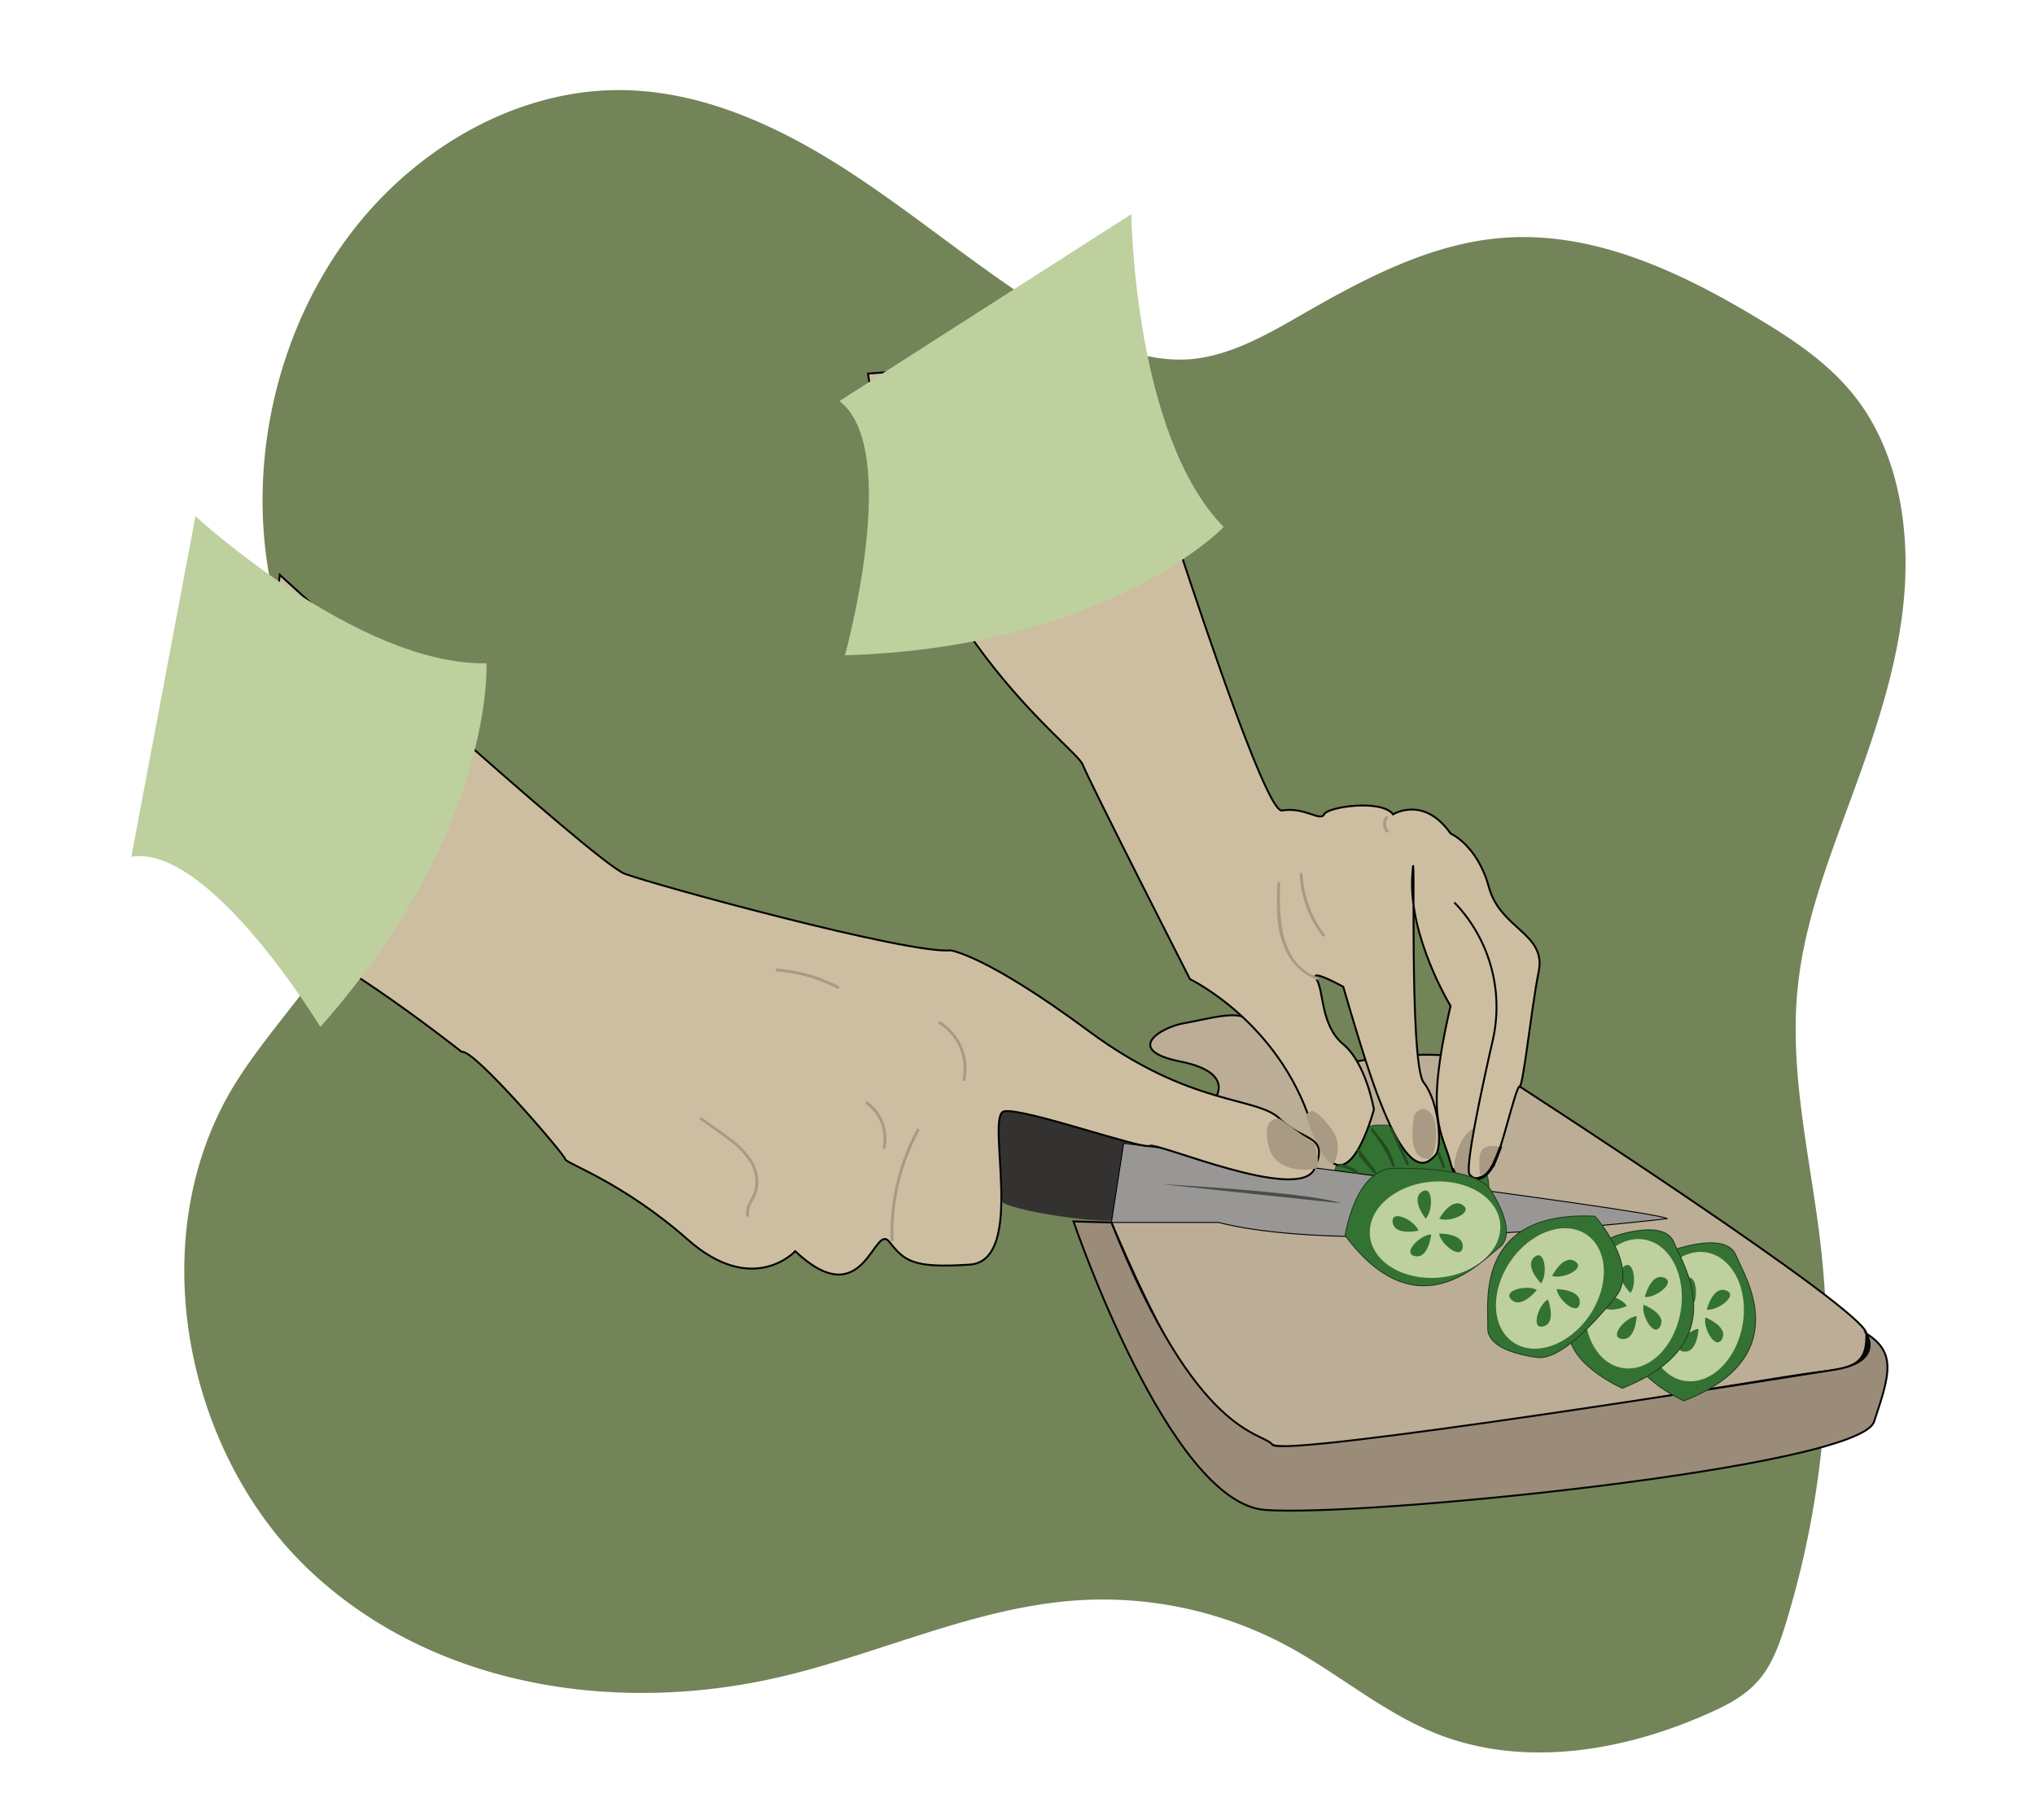<svg id="Layer_1" data-name="Layer 1" xmlns="http://www.w3.org/2000/svg" viewBox="0 0 531 475"><defs><style>.cls-1{fill:#738458;}.cls-2{fill:#bcad96;}.cls-2,.cls-3{stroke:#050505;}.cls-11,.cls-2,.cls-3,.cls-4,.cls-5,.cls-9{stroke-miterlimit:10;}.cls-2,.cls-3,.cls-5{stroke-width:0.5px;}.cls-3{fill:#9b8c79;}.cls-11,.cls-13,.cls-4{fill:#337233;}.cls-4{stroke:#224c22;}.cls-11,.cls-4,.cls-9{stroke-width:0.25px;}.cls-5{fill:#cebea1;}.cls-5,.cls-9{stroke:#020202;}.cls-6{fill:#a89a83;}.cls-7{fill:#050505;}.cls-8{fill:#333231;}.cls-9{fill:#999796;}.cls-10{fill:#4c4c4b;}.cls-11{stroke:#1f3d1f;}.cls-12{fill:#bdd09e;}.cls-14{fill:#224c22;}</style></defs><path class="cls-1" d="M96.26,220.56C91.55,200.2,79.69,182.73,73.4,162.9,61.88,126.63,71.17,83.26,96.54,54.8c16.82-18.87,40.57-31.22,64.68-31.29,22.13-.06,43,9.84,61.53,22.06s35.6,26.94,54.74,38.14c10.23,6,21.6,11,33.42,10,10.6-1,20.33-6.76,29.79-12.19,15.86-9.11,32.55-17.73,50.34-19.36C415,59.92,437.91,70.61,458.53,83c9.47,5.68,18.9,11.93,25.78,20.86,10.62,13.78,14,32.74,12.62,50.78s-7.25,35.49-13.48,52.49c-6,16.45-12.55,33-14.35,50.43-2.36,22.7,3.45,45.09,6,67.61A243.08,243.08,0,0,1,466,423.59c-1.63,5.3-3.52,10.7-7.09,14.84s-8.25,6.51-13,8.63c-22.76,10.18-48.89,14.32-71.5,5.17-13.59-5.5-25.07-15.38-38-22.44a101.67,101.67,0,0,0-56.54-12.09c-25.56,2-49.79,13.48-74.89,19.56-43.22,10.46-91.45,3.29-124-27.27s-44.19-86.73-20-126.59C74.12,261.89,96.82,243.81,97,218.56"/><path class="cls-2" d="M396.5,283.5S487,342,487,348s-1,9-12,10-133,23-143,19-19-4-42-58c0,0,15.4-27.63,26.7-31.82,0,0,6.3-7.18-8.7-10.18s-5-9,1-10,14.9-3.85,16.95-.43S346.5,278.5,346.5,278.5,385.5,268.5,396.5,283.5Z"/><path class="cls-3" d="M280.11,318.73S305,392,330,394s155-11,159-23,6-18-2-23c0,0,4.77,7.36-8.36,9.43S334.5,380.5,332,377s-19.5-1.5-42-58Z"/><path class="cls-4" d="M347,310.69s2.54-17,12.56-17.1,22,.88,25,5.72,6,11.62,2,14.53S371.21,334.66,347,310.69Z"/><path class="cls-5" d="M358.5,289.5s-7.84,30.16-16.42,3.58S310.5,255.5,310.5,255.5s-26-51-28-56-47-36-56-102l65-5s37,120,43,119,10,3,11,1,15-4,18,0c0,0,8-5,15,5,0,0,7,3,10,14s15,12,13,22-4,30-5,30-5,18-7,21-9,7-11-1-7-11,0-41c0,0-11-18-10-34s-1,49,3,54,5,17,3,19-7.34,8.75-18-24.26c-1.7-5.27-3.68-11.75-6-19.74,0,0-9-5-7-2s1,12,7,17S358.5,289.5,358.5,289.5Z"/><path class="cls-6" d="M339.14,228.14a28.73,28.73,0,0,0,5.89,16.1c.29.37.94,0,.64-.38a28,28,0,0,1-5.78-15.72c0-.48-.77-.49-.75,0Z"/><path class="cls-6" d="M333.31,230.46c-.22,5.5-.44,11.28,1.7,16.47a15.12,15.12,0,0,0,8.54,8.75c.45.16.65-.56.2-.72-9.89-3.57-10-15.81-9.69-24.5a.38.38,0,0,0-.75,0Z"/><path class="cls-6" d="M362.19,216.61a2.61,2.61,0,0,1-.09-3.06.37.37,0,1,0-.64-.38,3.35,3.35,0,0,0,.2,4,.39.39,0,0,0,.53,0,.38.38,0,0,0,0-.53Z"/><path class="cls-6" d="M372.2,302.34S367,303,369,291c0,0,2.06-3.51,4.53-.25S374.4,303.68,372.2,302.34Z"/><path class="cls-6" d="M385.56,294.19s2.78,12.87.78,12.87-5,3-6.5-.5S381.78,294.32,385.56,294.19Z"/><path class="cls-6" d="M348,303.67a8.44,8.44,0,0,0-1-9.67c-4-5-5-4-5-4l-1.35.84S345.05,304.34,348,303.67Z"/><path class="cls-5" d="M379.5,235.5a39.28,39.28,0,0,1,10,36c-5,22-7,34-6,35s1.33,1.39,4.16.2"/><path class="cls-6" d="M388.07,305.25c0-.7,0-1.41-.05-2.12v-1.06a4,4,0,0,1,0-.49l0-.11,0-.05a.2.2,0,0,1-.23.05.38.38,0,0,0,.51-.14.39.39,0,0,0-.13-.51c-.37-.26-.75.05-.88.4a3.55,3.55,0,0,0-.08,1.26c0,.92,0,1.85.05,2.77a.38.38,0,0,0,.75,0Z"/><path class="cls-6" d="M386.74,307.18c.87,0,1.32-.88,1.72-1.5a9.55,9.55,0,0,0,1.06-2.18c.15-.47-.58-.66-.72-.2a8,8,0,0,1-.89,1.84c-.18.29-.36.58-.55.86a.77.77,0,0,1-.62.43c-.48,0-.48.73,0,.75Z"/><path class="cls-6" d="M389.19,304.15a24.48,24.48,0,0,0,1.86-4.23c.13-.41-.47-.64-.69-.29-.4.64-1.44.37-2.05.35a1.88,1.88,0,0,0-1.94,1,7.43,7.43,0,0,0-.32,2.62,7.3,7.3,0,0,0,.22,2.91.38.38,0,0,0,.73-.2,15.85,15.85,0,0,1-.24-2.57,8.54,8.54,0,0,1,.18-2.37,1.85,1.85,0,0,1,1.41-1.35,4.43,4.43,0,0,1,1.15-.15c.19,0,.4,0,.6,0l.14,0c.2,0,0,0,.05,0-.05.15-.2.31-.27.46a2.74,2.74,0,0,0-.15.4,8,8,0,0,0-.22,1.08,4.32,4.32,0,0,1-.8,1.88,9.41,9.41,0,0,1-1.46,1.5c-.1.08-.32.2-.38.31l0,0c.19.19.26.18.22,0a1.37,1.37,0,0,0,0-.28c0-.45,0-.9,0-1.35s0-1,.07-1.49a1.94,1.94,0,0,1,.27-1.13,2.52,2.52,0,0,1,1-.62,7.84,7.84,0,0,1,1.28-.37c.48-.09.28-.81-.2-.72a5,5,0,0,0-2.57,1.11c-.69.7-.59,1.91-.62,2.81,0,.55,0,1.09,0,1.63,0,.36-.06.92.31,1.14s.75-.17,1-.4a14,14,0,0,0,1.06-1,5.65,5.65,0,0,0,1.41-2.23,12.16,12.16,0,0,0,.25-1.2,4.94,4.94,0,0,1,.15-.64,6.38,6.38,0,0,1,.38-.67.68.68,0,0,0-.26-.9,2.27,2.27,0,0,0-1.24-.17,4,4,0,0,0-2.54.79,3.85,3.85,0,0,0-.94,2.89,17.72,17.72,0,0,0,.25,3.71l.73-.2a6.67,6.67,0,0,1-.19-2.78c0-.46,0-.92.07-1.38a2,2,0,0,1,.28-1.05c.44-.63,1.42-.34,2.06-.33A1.93,1.93,0,0,0,391,300l-.69-.29a22.8,22.8,0,0,1-1.77,4c-.24.42.41.8.64.38Z"/><path class="cls-6" d="M389.67,300.07a23.11,23.11,0,0,1-1.18,2.46l-.63,1.23-.31.62-.13.27-.09.17c-.05.07-.05.08,0,0h.2c.06,0,0,0,0,0s-.05-.16-.06-.23a2.87,2.87,0,0,1-.07-.5,4.39,4.39,0,0,1,.08-1,5.05,5.05,0,0,1,.79-1.9,1,1,0,0,1,.27-.27l.15-.05h.08c-.11-.14-.16-.16-.13-.08a1.07,1.07,0,0,0,0,.25,1.22,1.22,0,0,1-.06.26,4.51,4.51,0,0,1-.17.52l-.42,1.06a2.09,2.09,0,0,1-.46.9l.62.17a3.7,3.7,0,0,1-.1-1.55c.06-.32.15-.87.52-1l-.48-.36a2.5,2.5,0,0,1,0,.61,2.56,2.56,0,0,1-.05.27l0,.14c-.06.12,0,.12.06,0h.2l.13.08,0-.08c0-.05,0-.11,0-.17s0-.16.1-.16l-.37-.38a2.06,2.06,0,0,1-.42,1.36.38.38,0,0,0,.13.52.39.39,0,0,0,.51-.14,2.66,2.66,0,0,0,.53-1.74c0-.18-.17-.4-.38-.37a.88.88,0,0,0-.81.68,1.1,1.1,0,0,0,.18,1c.34.29.73,0,.85-.32a3.23,3.23,0,0,0,.15-1.31.37.37,0,0,0-.47-.36,1.57,1.57,0,0,0-1,1.3,4.31,4.31,0,0,0,.06,2.14.38.38,0,0,0,.63.16,1.54,1.54,0,0,0,.44-.67c.11-.29.22-.58.34-.87a6.58,6.58,0,0,0,.55-1.73,1,1,0,0,0-.2-.75.79.79,0,0,0-.73-.14,1.87,1.87,0,0,0-1.07,1,5.55,5.55,0,0,0-.71,3.28c.05.45.22,1.25.85,1.13a.74.74,0,0,0,.5-.47c.16-.31.31-.62.47-.92l1-1.95a18.52,18.52,0,0,0,.92-2c.16-.46-.56-.65-.72-.2Z"/><path class="cls-7" d="M386,307.87a4.8,4.8,0,0,0,2.31-1.37,8.22,8.22,0,0,0,.87-1.08c.13-.19.26-.39.38-.59a1.6,1.6,0,0,1,.33-.51.38.38,0,1,0-.38-.65,3.59,3.59,0,0,0-.79,1.09,7.64,7.64,0,0,1-.8,1.07,4.21,4.21,0,0,1-2.12,1.31c-.47.11-.27.84.2.73Z"/><path class="cls-7" d="M389.89,304.3q1.08-2.37,2-4.83c.17-.45-.55-.64-.72-.2q-.89,2.37-1.93,4.66a.39.39,0,0,0,.14.51.38.38,0,0,0,.51-.14Z"/><path class="cls-7" d="M383.39,307.78a3.06,3.06,0,0,1-2.63-.75,4.37,4.37,0,0,1-.84-1.07,4.22,4.22,0,0,1-.28-.61,1,1,0,0,0-.4-.6.38.38,0,0,0-.38.65s0,0,0,.06l.06.16c.05.13.11.25.16.38a6.29,6.29,0,0,0,.37.67,4.77,4.77,0,0,0,1,1.11,3.8,3.8,0,0,0,3.08.73c.47-.1.27-.82-.2-.73Z"/><path class="cls-7" d="M383.24,308.47a4.72,4.72,0,0,0,2.92-.67.38.38,0,0,0-.38-.65,3.89,3.89,0,0,1-2.34.59.39.39,0,0,0-.46.27.38.38,0,0,0,.26.46Z"/><path class="cls-8" d="M294.2,297.35S290,316,291,318s-30-2.06-30-5-6-33-6-33Z"/><path class="cls-9" d="M435,318s-82,10-117,1H290l3.2-20.65S433,316,435,318Z"/><path class="cls-10" d="M303,309s38,2,47,5"/><path class="cls-5" d="M73,150s82,75,90,78,74,21,85,20c0,0,9,1,36,21s44,17,50,23,13,4,9,13-41-7-43-6-33-10-38-9,6,39-9,40-17-1-21-6-6.5,19.5-24.5,2.5c0,0-11,12-28-3s-32-20-32-21-24-29-27-28c0,0-43-34-51-30S73,150,73,150Z"/><path class="cls-6" d="M202.74,253.51a40.13,40.13,0,0,1,15.7,4.48c.43.23.81-.42.38-.65a41.15,41.15,0,0,0-16.08-4.58c-.48,0-.48.71,0,.75Z"/><path class="cls-6" d="M245.06,267.23a13.74,13.74,0,0,1,6.1,14.39c-.11.47.61.67.72.2a14.5,14.5,0,0,0-6.44-15.23c-.41-.26-.79.39-.38.64Z"/><path class="cls-6" d="M226,288.13a11,11,0,0,1,4.29,11.26c-.12.47.61.67.72.2a11.7,11.7,0,0,0-4.63-12.11c-.4-.27-.77.38-.38.65Z"/><path class="cls-6" d="M239.23,294.68a56.79,56.79,0,0,0-6.82,28.91c0,.48.77.49.75,0a55.94,55.94,0,0,1,6.72-28.53c.23-.43-.42-.81-.65-.38Z"/><path class="cls-6" d="M182.83,292.28c2.35,1.67,4.73,3.32,7,5.05a20.83,20.83,0,0,1,5.85,6,9.38,9.38,0,0,1,1.09,7.58c-.73,2.16-2.45,3.9-2.06,6.32.07.48.8.27.72-.2-.26-1.63.68-3,1.39-4.39a9.38,9.38,0,0,0,1-3.13,10.88,10.88,0,0,0-1.73-6.9,20.78,20.78,0,0,0-5.23-5.39c-2.51-1.94-5.14-3.73-7.72-5.57-.4-.28-.77.37-.38.65Z"/><path class="cls-6" d="M343,305s-10,2-12-6,3-7,3-7l9.11,6.55S345,305,343,305Z"/><path class="cls-11" d="M351,322.4s2.58-17.44,12.76-17.53,22.31.91,25.34,5.87,6.08,11.91,2,14.87C386.76,328.8,370,348,351,322.4Z"/><ellipse class="cls-12" cx="373" cy="319.5" rx="17" ry="12.5" transform="matrix(1, -0.09, 0.09, 1, -27.3, 34.95)"/><path class="cls-13" d="M372,318s-4-5-1-7S374,316,372,318Z"/><path class="cls-13" d="M375.55,318s3.14-5.58,6.12-3.55S378.15,319.14,375.55,318Z"/><path class="cls-13" d="M370.12,321.14s-6.25,1.41-6.73-2.17S369.2,318.47,370.12,321.14Z"/><path class="cls-13" d="M375.52,321.9s6.4-.13,6.16,3.47S375.89,324.71,375.52,321.9Z"/><path class="cls-13" d="M373.46,322.13s-.7,6.36-4.23,5.66S370.63,322.13,373.46,322.13Z"/><path class="cls-14" d="M359.64,297.58a13.84,13.84,0,0,1,3.12,5.3c.14.46.87.27.72-.2a14.48,14.48,0,0,0-3.31-5.63c-.33-.35-.86.18-.53.53Z"/><path class="cls-14" d="M354.66,301.73l3.07,3.47a.37.37,0,0,0,.53,0,.39.39,0,0,0,0-.53l-3.07-3.47a.37.37,0,0,0-.53.53Z"/><path class="cls-14" d="M377.08,304.36l-1.35-3.57a.38.38,0,0,0-.73.2l1.35,3.57a.41.41,0,0,0,.47.26.38.38,0,0,0,.26-.46Z"/><path class="cls-14" d="M367.58,303.48l-4.22-9.2c-.2-.44-.84-.06-.64.38l4.21,9.2c.2.44.85.06.65-.38Z"/><path class="cls-14" d="M357.71,295.06a32.9,32.9,0,0,1,5.55,9.14c.18.45.91.25.73-.2a34.26,34.26,0,0,0-5.75-9.47c-.31-.36-.84.17-.53.53Z"/><path class="cls-14" d="M354.17,300.4l4.32,5.8c.28.38.94,0,.65-.38l-4.32-5.8c-.29-.39-.94,0-.65.38Z"/><path class="cls-14" d="M349.48,304.38a11.61,11.61,0,0,1,4.36,1.88c.4.28.78-.37.38-.65a12,12,0,0,0-4.54-1.95c-.47-.09-.67.63-.2.72Z"/><path class="cls-11" d="M439.42,365.54s-16.16-7.05-13.58-16.89,6.7-21.3,12.28-22.93S451.21,323,453,327.66C455,332.7,469.1,353.89,439.42,365.54Z"/><ellipse class="cls-12" cx="442.37" cy="343.55" rx="17" ry="12.5" transform="translate(27.37 719.71) rotate(-80.02)"/><path class="cls-13" d="M440.66,344.12s-5.87,2.56-7-.86S439.26,341.67,440.66,344.12Z"/><path class="cls-13" d="M441.62,340.71s-4.56-4.49-1.82-6.83S443.37,338.49,441.62,340.71Z"/><path class="cls-13" d="M443.2,346.76s-.27,6.39-3.85,5.93S440.38,347,443.2,346.76Z"/><path class="cls-13" d="M445.35,341.74s1.55-6.21,5-5S448.15,342.12,445.35,341.74Z"/><path class="cls-13" d="M445,343.79s6,2.34,4.36,5.57S444.29,346.53,445,343.79Z"/><path class="cls-11" d="M423.32,362.24s-16.17-7-13.62-16.86,6.64-21.31,12.22-23,13.08-2.79,14.89,1.9C438.76,329.36,453,350.51,423.32,362.24Z"/><ellipse class="cls-12" cx="426.22" cy="340.24" rx="17" ry="12.5" transform="translate(18.25 702.16) rotate(-80.18)"/><path class="cls-13" d="M424.51,340.82s-5.87,2.57-7-.85S423.09,338.37,424.51,340.82Z"/><path class="cls-13" d="M425.46,337.4s-4.57-4.48-1.84-6.83S427.21,335.18,425.46,337.4Z"/><path class="cls-13" d="M427.06,343.45s-.26,6.39-3.84,5.94S424.23,343.64,427.06,343.45Z"/><path class="cls-13" d="M429.19,338.43s1.53-6.22,4.94-5.06S432,338.8,429.19,338.43Z"/><path class="cls-13" d="M428.87,340.48s6,2.31,4.38,5.55S428.15,343.21,428.87,340.48Z"/><path class="cls-11" d="M416.15,317.38s11.83,13.07,5.43,21S406.7,355,401,354.21s-13.07-2.88-12.78-7.9C388.48,340.92,384.31,315.78,416.15,317.38Z"/><ellipse class="cls-12" cx="404.41" cy="336.21" rx="17" ry="12.5" transform="translate(-101.17 481.02) rotate(-55.72)"/><path class="cls-13" d="M406.2,336.39s6.41.08,6,3.67S406.48,339.2,406.2,336.39Z"/><path class="cls-13" d="M403.92,339.1s2.31,6-1.15,7S401.41,340.41,403.92,339.1Z"/><path class="cls-13" d="M405,332.94s2.89-5.72,5.95-3.82S407.62,333.93,405,332.94Z"/><path class="cls-13" d="M401,336.63s-4,5-6.59,2.55S398.56,335.13,401,336.63Z"/><path class="cls-13" d="M402.09,334.89s-4.47-4.58-1.69-6.87S403.88,332.7,402.09,334.89Z"/><path class="cls-7" d="M486.76,349.33a6.55,6.55,0,0,1-1.1,4.68l.65.26c0-.14.22-.3.3-.41s.23-.3.34-.46a6,6,0,0,0,.51-1,5.12,5.12,0,0,0,.25-2.33.38.38,0,0,0-.75,0,4.35,4.35,0,0,1-.84,3.26c-.24.32-.55.56-.56,1a.38.38,0,0,0,.64.27,7.28,7.28,0,0,0,1.31-5.21c0-.48-.78-.48-.75,0Z"/><path class="cls-12" d="M319.3,137.53S289.19,168.94,220.47,171c0,0,15-53.9-1.45-66.34L295.2,55.89S295.83,113.51,319.3,137.53Z"/><path class="cls-12" d="M126.94,173.08s2.24,43.45-43.35,94.9c0,0-29-47.86-49.32-44.4L51,134.7S93.36,173.72,126.94,173.08Z"/></svg>